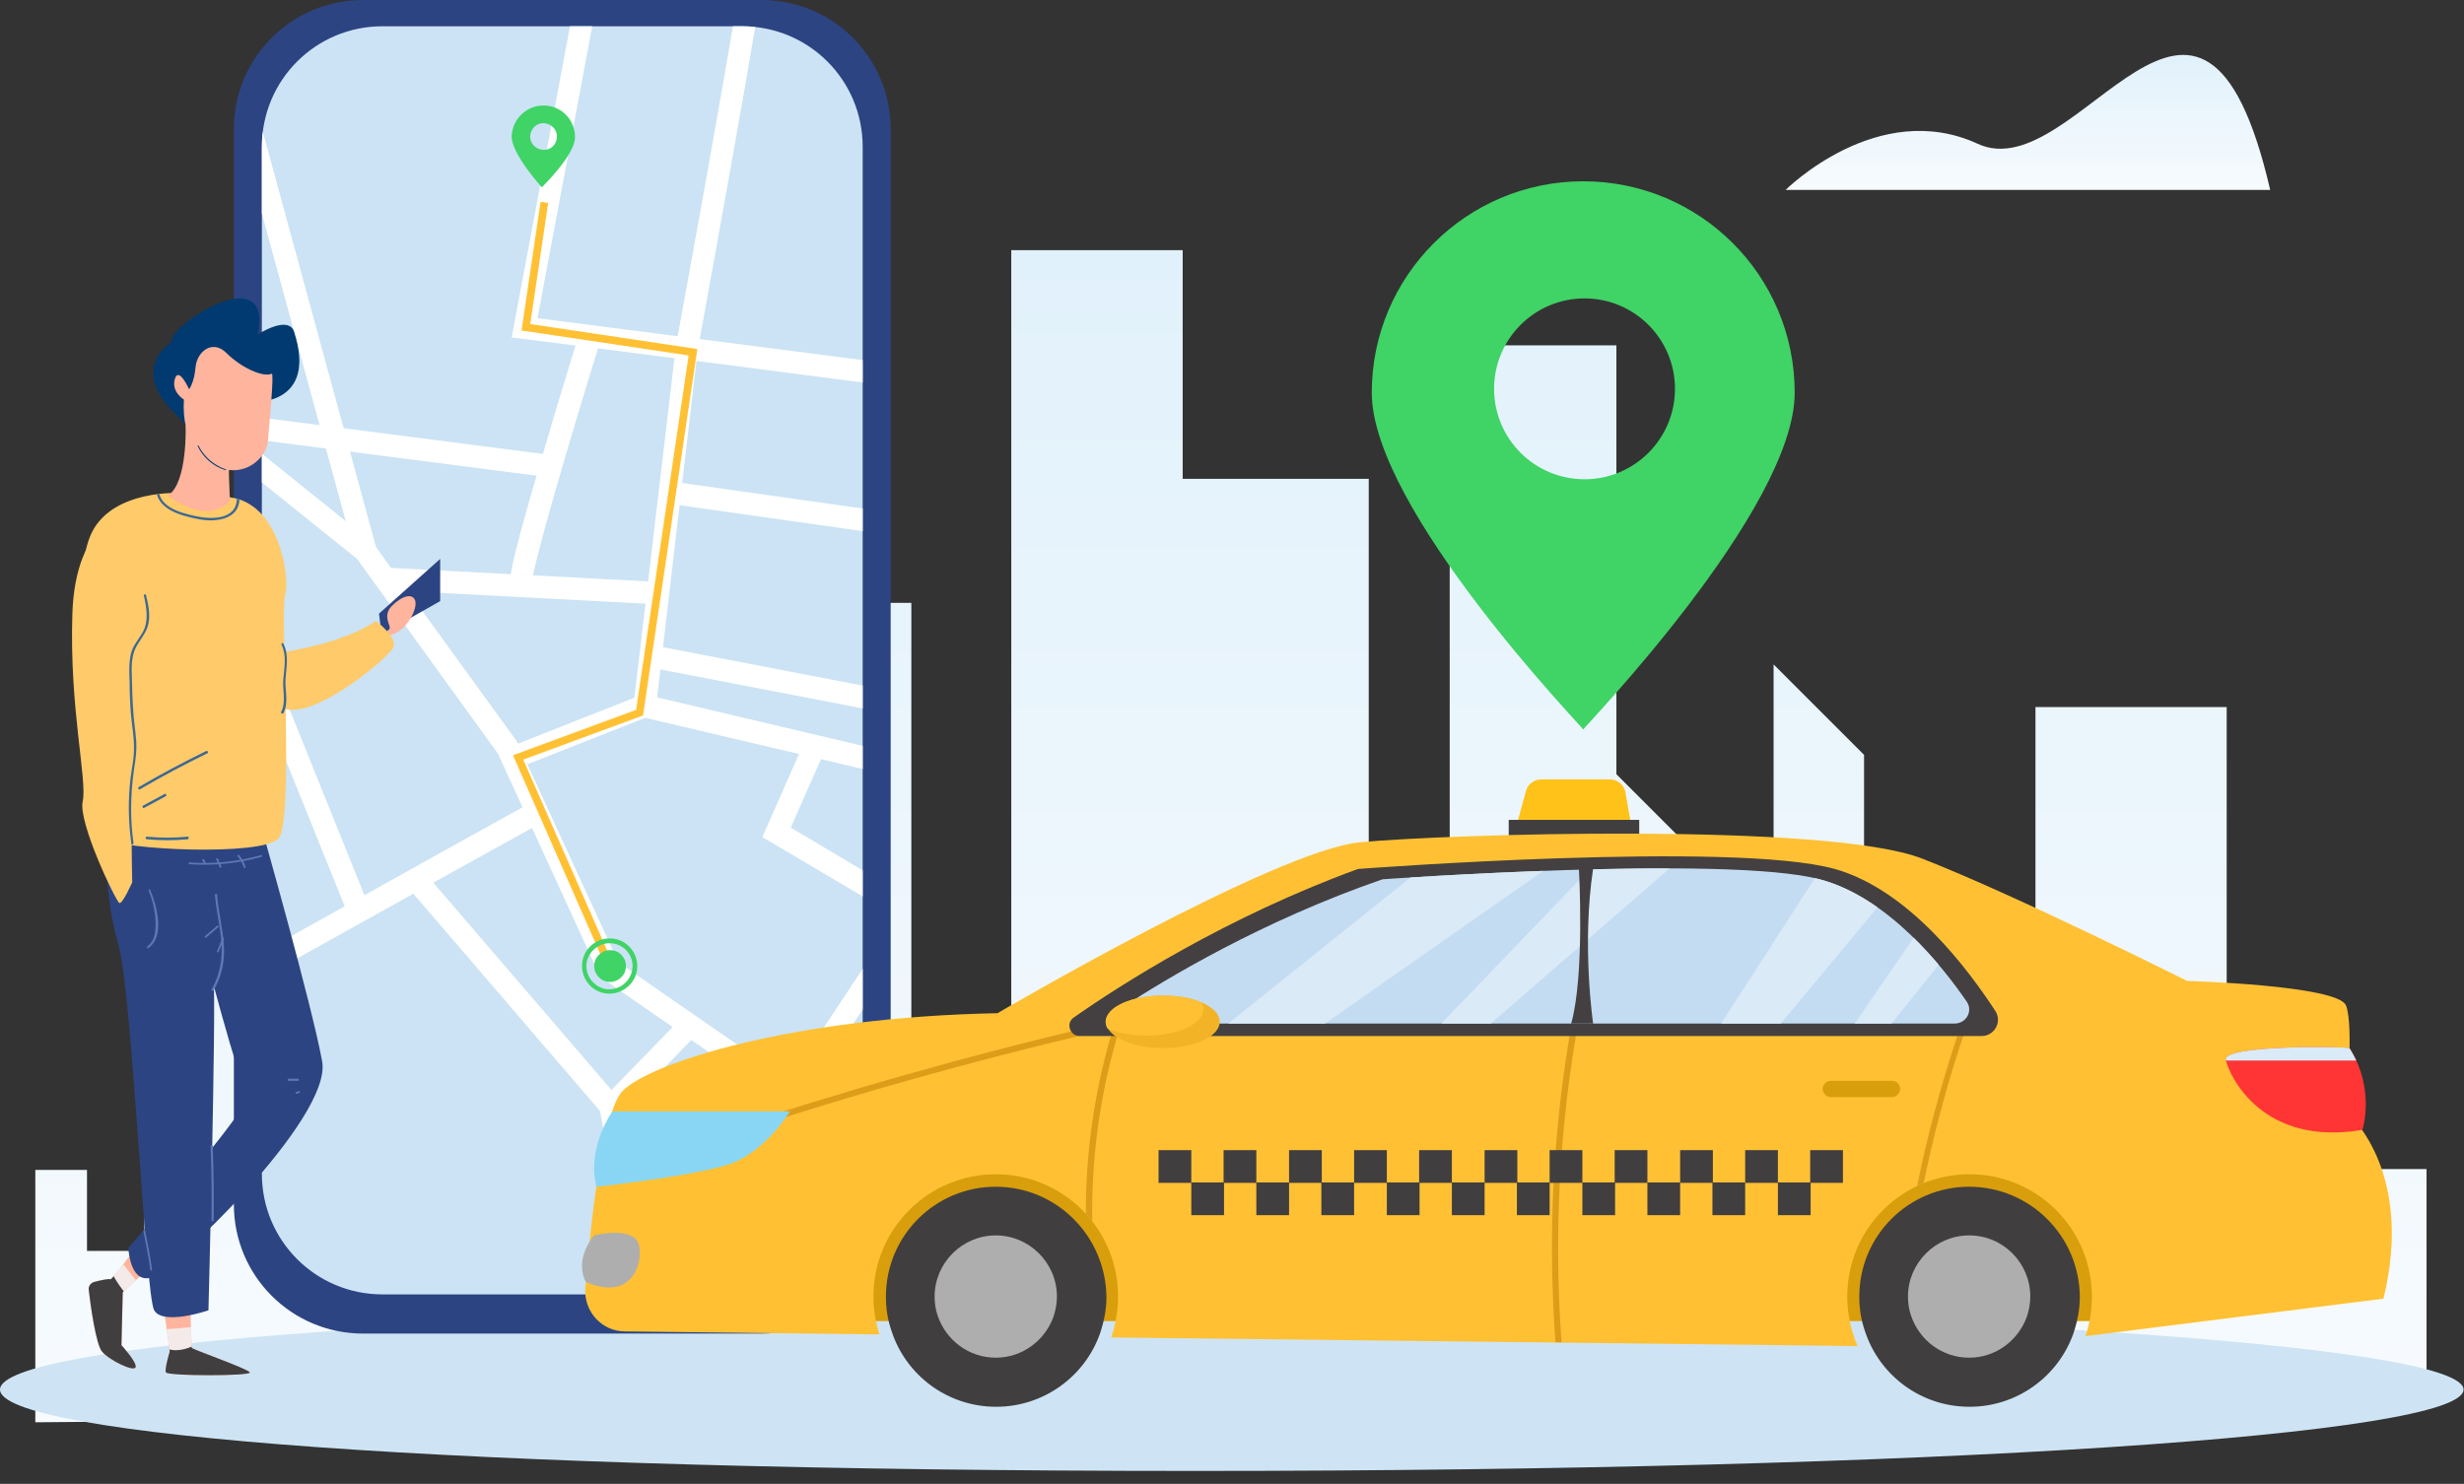 <?xml version="1.0" encoding="utf-8"?>
<!-- Generator: Adobe Illustrator 24.3.0, SVG Export Plug-In . SVG Version: 6.00 Build 0)  -->
<svg version="1.1" id="Layer_1" xmlns="http://www.w3.org/2000/svg" xmlns:xlink="http://www.w3.org/1999/xlink" x="0px" y="0px"
	 viewBox="0 0 572.1 344.6" style="enable-background:new 0 0 572.1 344.6;" xml:space="preserve">
<rect x="0" y="0" width="572.1" height="344.6" fill="#333333" stroke="none"/>
<style type="text/css">
	.st0{fill:url(#SVGID_1_);}
	.st1{fill:url(#SVGID_2_);}
	.st2{fill:url(#SVGID_3_);}
	.st3{fill:#CEE4F4;}
	.st4{fill:#2C4482;}
	.st5{fill:#CBE3F4;}
	.st6{clip-path:url(#SVGID_5_);}
	.st7{fill:#FFFFFF;}
	.st8{fill:none;stroke:#FFC133;stroke-width:1.776;stroke-miterlimit:10;}
	.st9{fill:#40D366;}
	.st10{fill:#D89E0B;}
	.st11{fill:#FFC219;}
	.st12{fill:#413E3F;}
	.st13{fill:#FFC133;}
	.st14{clip-path:url(#SVGID_7_);}
	.st15{opacity:0.63;}
	.st16{fill:#C98909;}
	.st17{opacity:0.63;clip-path:url(#SVGID_9_);}
	.st18{fill:#AEAEAE;}
	.st19{fill:#444041;}
	.st20{fill:#C4DCF2;}
	.st21{clip-path:url(#SVGID_11_);fill:#DAEAF7;}
	.st22{clip-path:url(#SVGID_13_);fill:#DAEAF7;}
	.st23{fill:#F2B327;}
	.st24{clip-path:url(#SVGID_15_);fill:#FFC133;}
	.st25{fill:#FF3535;}
	.st26{clip-path:url(#SVGID_17_);fill:#DAEAF7;}
	.st27{fill:#88D6F4;}
	.st28{fill:#FFB49D;}
	.st29{fill:#003A70;}
	.st30{clip-path:url(#SVGID_19_);fill:#F4EAE9;}
	.st31{clip-path:url(#SVGID_21_);fill:#413E3F;}
	.st32{clip-path:url(#SVGID_23_);fill:#F4EAE9;}
	.st33{clip-path:url(#SVGID_25_);fill:#413E3F;}
	.st34{fill:#FFCA69;}
	.st35{clip-path:url(#SVGID_27_);}
	.st36{fill:#3A6893;}
	.st37{fill:#5D78B5;}
</style>
<g id="BACKGROUND">
</g>
<g id="OBJECTS">
	
		<linearGradient id="SVGID_1_" gradientUnits="userSpaceOnUse" x1="285.8" y1="-175.392" x2="285.8" y2="96.808" gradientTransform="matrix(1 0 0 -1 0 154.908)">
		<stop  offset="0" style="stop-color:#F7FBFE"/>
		<stop  offset="0.997" style="stop-color:#E1F1FB"/>
	</linearGradient>
	<path class="st0" d="M8.2,330.3v-58.6h12v18.8h13.3v-97.4h35.4v39.8l14.4-14.4V84.6c0,0,55.3-4.4,55.3,0s0,22.1,0,22.1h23.2V140
		h49.8v100.7h23.2V58.1h39.8v53.1h43.2v3.3v96.3h18.8V80.2h38.7v99.6l36.5,36.5v-62l21,21v76.3h39.8v-87.4H517v107.3h46.4v54.2
		L8.2,330.3z"/>
	
		<linearGradient id="SVGID_2_" gradientUnits="userSpaceOnUse" x1="375.4" y1="-62.256" x2="375.4" y2="-44.736" gradientTransform="matrix(1 0 0 -1 0 154.908)">
		<stop  offset="0" style="stop-color:#F7FBFE"/>
		<stop  offset="0.997" style="stop-color:#E1F1FB"/>
	</linearGradient>
	<path class="st1" d="M406.8,217.2H344c0,0,12-12,24.9-6C381.9,217.2,397.8,178.3,406.8,217.2z"/>
	
		<linearGradient id="SVGID_3_" gradientUnits="userSpaceOnUse" x1="470.85" y1="110.77" x2="470.85" y2="142.116" gradientTransform="matrix(1 0 0 -1 0 154.908)">
		<stop  offset="0" style="stop-color:#F7FBFE"/>
		<stop  offset="0.997" style="stop-color:#E1F1FB"/>
	</linearGradient>
	<path class="st2" d="M527.1,44.1H414.6c0,0,21.4-21.4,44.6-10.7C482.5,44.1,511-25.5,527.1,44.1z"/>
	<path class="st3" d="M277.5,303.8c173.2,0,294.5,8.5,294.5,18.9c0,10.5-121.4,18.9-294.5,18.9S0,333.2,0,322.7
		C0,312.3,104.4,303.8,277.5,303.8z"/>
	<g>
		<path class="st4" d="M176.8,309.7H84.3c-16.6,0-30-13.4-30-30V30c0-16.6,13.4-30,30-30h92.5c16.6,0,30,13.4,30,30v249.7
			C206.8,296.3,193.4,309.7,176.8,309.7z"/>
		<g>
			<g>
				<path id="XMLID_7_" class="st5" d="M172.3,300.6H88.8c-15.5,0-28-12.5-28-28V34.1c0-15.5,12.5-28,28-28h83.5
					c15.5,0,28,12.5,28,28v238.6C200.3,288.1,187.7,300.6,172.3,300.6z"/>
			</g>
			<g>
				<g>
					<g>
						<defs>
							<path id="SVGID_4_" d="M172.3,300.6H88.8c-15.5,0-28-12.5-28-28V34.1c0-15.5,12.5-28,28-28h83.5c15.5,0,28,12.5,28,28v238.6
								C200.3,288.1,187.7,300.6,172.3,300.6z"/>
						</defs>
						<clipPath id="SVGID_5_">
							<use xlink:href="#SVGID_4_"  style="overflow:visible;"/>
						</clipPath>
						<g class="st6">
							<g>
								<polygon class="st7" points="97.6,201.5 144.1,255.6 144.3,256.3 155.9,316.5 150.8,317.5 139.3,258 93.7,204.9 								"/>
							</g>
							<g>
								<path class="st7" d="M125.5,185.2l2.5,4.6c-37.8,20.9-94.9,52.7-97.4,54.4c0,0,0.1-0.1,0.3-0.3l-3.7-3.6
									c0.5-0.5,0.9-0.9,49.9-28.2C101,198.7,125.2,185.3,125.5,185.2z"/>
							</g>
							<g>
								<polygon class="st7" points="86.7,126.2 86.9,126.5 120.1,172.3 120.2,172.6 143.6,223.5 245.4,294 242.5,298.3 
									139.4,226.9 115.6,175 82.9,129.8 12.3,73.1 15.6,69 								"/>
							</g>
							<g>
								<polygon class="st7" points="323.1,202.2 321.9,207.2 149.8,166.7 119.9,178.5 118,173.6 149.4,161.2 								"/>
							</g>
							<g>
								
									<rect x="232.5" y="82" transform="matrix(0.189 -0.982 0.982 0.189 25.316 367.608)" class="st7" width="5.2" height="173"/>
							</g>
							<g>
								
									<rect x="239.1" y="40.3" transform="matrix(0.14 -0.99 0.99 0.14 82.513 348.131)" class="st7" width="5.2" height="172.5"/>
							</g>
							<g>
								<path class="st7" d="M148.5-52.6L124.8,73.9c9.4,1.2,41.3,5.3,73,9.4c22.1,2.9,39.7,5.2,52.4,7c24.8,3.4,25,3.6,25.9,4.5
									l-3.6,3.7c0.4,0.4,0.8,0.5,0.9,0.5c-4.4-1.3-93.3-12.9-151.9-20.3l-2.7-0.3l24.7-131.9L148.5-52.6z"/>
							</g>
							<g>
								<path class="st7" d="M182-45.1c0.1,0.1,0.1,0.1,0.2,0.2c1,1.2,1.4,1.6-2,22.3c-1.7,10.4-4.1,24.7-7.2,42.6
									c-5.2,29.7-10.7,59.5-11,61.3l-9.7,83l-5.2-0.6l9.8-83.1v-0.1c8.6-46.7,21.2-118.1,20.8-123.2c0.1,0.8,1,2.1,2.5,2l-0.1-5.2
									C180.8-45.9,181.4-45.6,182-45.1z"/>
							</g>
							<g>
								
									<rect x="118.4" y="104.6" transform="matrix(5.250328e-02 -0.999 0.999 5.250328e-02 -21.349 249.808)" class="st7" width="5.2" height="63.2"/>
							</g>
							<g>
								<path class="st7" d="M139.5,78.8c-7.8,25.1-16.1,53.6-16,56.8c0,0,0-0.8-0.7-1.4l0,0c-0.5-0.5-1.1-0.7-1.8-0.7l0.1,5.2
									c-0.9,0-1.7-0.4-2.2-1.1c-1-1.4-1.7-2.2,7.1-32c4.1-14.1,8.5-28.2,8.6-28.4L139.5,78.8z"/>
							</g>
							<g>
								
									<rect x="84.9" y="62.4" transform="matrix(0.128 -0.992 0.992 0.128 -25.863 176.685)" class="st7" width="5.2" height="81.3"/>
							</g>
							<g>
								
									<rect x="62.6" y="-18.7" transform="matrix(0.965 -0.263 0.263 0.965 -12.404 19.085)" class="st7" width="5.2" height="149.3"/>
							</g>
							<g>
								<polygon class="st7" points="49.7,121.2 85.7,210.6 80.9,212.6 45.5,124.9 5.2,103.5 7.7,98.9 								"/>
							</g>
							<g>
								
									<rect x="138" y="244.9" transform="matrix(0.697 -0.717 0.717 0.697 -131.708 183.336)" class="st7" width="26.1" height="5.2"/>
							</g>
							<g>
								<polygon class="st7" points="191.5,174.3 183.6,192.2 215.6,211.2 186.1,256 181.7,253.1 208.3,212.9 177,194.4 
									186.8,172.2 								"/>
							</g>
						</g>
					</g>
				</g>
			</g>
		</g>
		<polyline class="st8" points="126.4,47 122.1,76 160.9,81.8 148.5,165.5 120.3,175.9 141.6,224.4 		"/>
		<path class="st9" d="M126.4,24.5c-4.1-0.1-7.4,3.1-7.6,7.1c-0.1,4.1,7,11.9,7,11.9s7.6-7.4,7.7-11.5
			C133.6,28,130.5,24.6,126.4,24.5z M126.1,34.8c-1.7-0.1-3.1-1.5-3-3.2s1.5-3.1,3.2-3s3.1,1.5,3,3.2
			C129.3,33.5,127.9,34.9,126.1,34.8z"/>
		<g>
			<path class="st9" d="M145.3,224.9c-0.3,2-2.2,3.4-4.2,3.1c-2-0.3-3.4-2.2-3.1-4.2c0.3-2,2.2-3.4,4.2-3.1
				C144.1,220.9,145.6,222.8,145.3,224.9z"/>
			<g>
				<path class="st9" d="M140.6,230.7c-3.5-0.5-5.9-3.8-5.4-7.3s3.8-5.9,7.3-5.4s5.9,3.8,5.4,7.3
					C147.4,228.7,144.1,231.2,140.6,230.7z M142.3,219.1c-2.9-0.4-5.6,1.6-6.1,4.5c-0.4,2.9,1.6,5.6,4.5,6.1
					c2.9,0.4,5.6-1.6,6.1-4.5C147.3,222.2,145.2,219.5,142.3,219.1z"/>
			</g>
		</g>
	</g>
	<g>
		<rect x="175.4" y="269.9" class="st10" width="322.5" height="36.9"/>
		<path class="st11" d="M352.2,191.4l2.1-7.7c0.4-1.6,1.9-2.7,3.6-2.7h15.9c1.8,0,3.3,1.3,3.6,3l1.3,7.4H352.2z"/>
		<rect x="350.3" y="190.4" class="st12" width="30.3" height="4.7"/>
		<g>
			<g>
				<path id="XMLID_4_" class="st13" d="M544.7,258.1c0,0,1.9-19.9,0-24.6c-1.9-4.7-36.9-5.7-36.9-5.7s-39.7-19.9-61.5-28.4
					s-110.7-5.7-130.5-3.8s-84.2,39.7-84.2,39.7c-47.3,0.9-80.4,11.4-87,18c-4.7,4.7-7.5,31-8.7,45.8c-0.4,5.4,3.8,10.1,9.2,10.1
					l59.1,0.7c-0.9-2.8-1.4-5.8-1.4-8.8c0-15.7,12.7-28.4,28.4-28.4s28.4,12.7,28.4,28.4c0,3.3-0.6,6.5-1.6,9.5l173.3,2
					c-1.5-3.5-2.4-7.4-2.4-11.5c0-15.7,12.7-28.4,28.4-28.4s28.4,12.7,28.4,28.4c0,3.2-0.5,6.3-1.5,9.2l69.2-8.7
					C560.8,271.3,544.7,258.1,544.7,258.1z"/>
			</g>
			<g>
				<g>
					<g>
						<defs>
							<path id="SVGID_6_" d="M544.7,258.1c0,0,1.9-19.9,0-24.6c-1.9-4.7-36.9-5.7-36.9-5.7s-39.7-19.9-61.5-28.4
								s-110.7-5.7-130.5-3.8s-84.2,39.7-84.2,39.7c-47.3,0.9-80.4,11.4-87,18c-4.7,4.7-7.5,31-8.7,45.8c-0.4,5.4,3.8,10.1,9.2,10.1
								l59.1,0.7c-0.9-2.8-1.4-5.8-1.4-8.8c0-15.7,12.7-28.4,28.4-28.4s28.4,12.7,28.4,28.4c0,3.3-0.6,6.5-1.6,9.5l173.3,2
								c-1.5-3.5-2.4-7.4-2.4-11.5c0-15.7,12.7-28.4,28.4-28.4s28.4,12.7,28.4,28.4c0,3.2-0.5,6.3-1.5,9.2l69.2-8.7
								C560.8,271.3,544.7,258.1,544.7,258.1z"/>
						</defs>
						<clipPath id="SVGID_7_">
							<use xlink:href="#SVGID_6_"  style="overflow:visible;"/>
						</clipPath>
						<g class="st14">
							<g class="st15">
								<g>
									<path class="st16" d="M365.3,235.6c-6.3,34.1-6.6,68.9-0.9,103.1c0.1,0.9,1.5,0.5,1.4-0.4c-5.7-33.9-5.3-68.5,0.9-102.3
										C366.9,235.1,365.5,234.7,365.3,235.6L365.3,235.6z"/>
								</g>
							</g>
							<g class="st15">
								<g>
									<path class="st16" d="M259.9,234.3c-8.5,25.1-10.1,52-4.5,77.9c0.2,0.9,1.6,0.5,1.4-0.4c-5.5-25.7-3.9-52.3,4.5-77.2
										C261.6,233.8,260.2,233.4,259.9,234.3L259.9,234.3z"/>
								</g>
							</g>
							<g class="st15">
								<g>
									<path class="st16" d="M455.5,237.5c-6.7,19.4-11.4,39.4-14,59.8c-0.1,0.9,1.3,0.9,1.4,0c2.6-20.3,7.2-40.2,13.9-59.5
										C457.1,237,455.7,236.6,455.5,237.5L455.5,237.5z"/>
								</g>
							</g>
						</g>
					</g>
				</g>
			</g>
			<g>
				<g>
					<g>
						<defs>
							<path id="SVGID_8_" d="M544.7,258.1c0,0,1.9-19.9,0-24.6c-1.9-4.7-36.9-5.7-36.9-5.7s-39.7-19.9-61.5-28.4
								s-110.7-5.7-130.5-3.8s-84.2,39.7-84.2,39.7c-47.3,0.9-80.4,11.4-87,18c-4.7,4.7-7.5,31-8.7,45.8c-0.4,5.4,3.8,10.1,9.2,10.1
								l59.1,0.7c-0.9-2.8-1.4-5.8-1.4-8.8c0-15.7,12.7-28.4,28.4-28.4s28.4,12.7,28.4,28.4c0,3.3-0.6,6.5-1.6,9.5l173.3,2
								c-1.5-3.5-2.4-7.4-2.4-11.5c0-15.7,12.7-28.4,28.4-28.4s28.4,12.7,28.4,28.4c0,3.2-0.5,6.3-1.5,9.2l69.2-8.7
								C560.8,271.3,544.7,258.1,544.7,258.1z"/>
						</defs>
						<clipPath id="SVGID_9_">
							<use xlink:href="#SVGID_8_"  style="overflow:visible;"/>
						</clipPath>
						<g class="st17">
							<g>
								<path class="st16" d="M255.6,237.9c-30.5,7.1-60.7,15.7-90.4,25.6c-0.9,0.3-0.5,1.7,0.4,1.4c29.7-10,59.9-18.5,90.4-25.6
									C256.9,239,256.5,237.7,255.6,237.9L255.6,237.9z"/>
							</g>
						</g>
					</g>
				</g>
			</g>
		</g>
		<path class="st12" d="M231.2,275.6c-14.1,0-25.5,11.4-25.5,25.5c0,2.8,0.4,5.4,1.3,8c3.3,10.2,12.9,17.6,24.3,17.6
			c11.1,0,20.6-7.1,24.1-17c0.9-2.7,1.5-5.5,1.5-8.5C256.7,287,245.3,275.6,231.2,275.6z"/>
		<path class="st18" d="M231.2,286.9c-7.8,0-14.2,6.4-14.2,14.2c0,1.5,0.2,3,0.7,4.4c1.9,5.7,7.2,9.8,13.5,9.8
			c6.2,0,11.4-4,13.4-9.5c0.5-1.5,0.8-3.1,0.8-4.7C245.4,293.3,239,286.9,231.2,286.9z"/>
		<path class="st12" d="M457.2,275.6c-14.1,0-25.5,11.4-25.5,25.5c0,2.8,0.4,5.4,1.3,8c3.3,10.2,12.9,17.6,24.3,17.6
			c11.1,0,20.6-7.1,24.1-17c0.9-2.7,1.5-5.5,1.5-8.5C482.8,287,471.3,275.6,457.2,275.6z"/>
		<path class="st18" d="M457.2,286.9c-7.8,0-14.2,6.4-14.2,14.2c0,1.5,0.2,3,0.7,4.4c1.9,5.7,7.2,9.8,13.5,9.8
			c6.2,0,11.4-4,13.4-9.5c0.5-1.5,0.8-3.1,0.8-4.7C471.4,293.3,465.1,286.9,457.2,286.9z"/>
		<path class="st19" d="M460.1,240.6H250.7c-2.3,0-3.3-3-1.4-4.3c10.7-7.5,35.3-23.3,66-34.5c0,0,87-6.6,110.7,0
			c17.4,4.9,31.1,23.5,37.3,33C464.9,237.3,463.1,240.6,460.1,240.6z"/>
		<g>
			<g>
				<path id="XMLID_1_" class="st20" d="M453.8,237.7H261.7c-2.1,0-3-2.6-1.2-3.7c9.9-6.5,32.4-20.1,60.5-29.8c0,0,79.8-5.7,101.5,0
					c15.9,4.2,28.6,20.3,34.2,28.5C458.1,234.9,456.5,237.7,453.8,237.7z"/>
			</g>
			<g>
				<g>
					<g>
						<defs>
							<path id="SVGID_10_" d="M453.8,237.7H261.7c-2.1,0-3-2.6-1.2-3.7c9.9-6.5,32.4-20.1,60.5-29.8c0,0,79.8-5.7,101.5,0
								c15.9,4.2,28.6,20.3,34.2,28.5C458.1,234.9,456.5,237.7,453.8,237.7z"/>
						</defs>
						<clipPath id="SVGID_11_">
							<use xlink:href="#SVGID_10_"  style="overflow:visible;"/>
						</clipPath>
						<polygon class="st21" points="266.2,252.9 360.7,177.2 390.1,180 283.2,254.8 						"/>
					</g>
				</g>
			</g>
			<g>
				<g>
					<g>
						<defs>
							<path id="SVGID_12_" d="M453.8,237.7H261.7c-2.1,0-3-2.6-1.2-3.7c9.9-6.5,32.4-20.1,60.5-29.8c0,0,79.8-5.7,101.5,0
								c15.9,4.2,28.6,20.3,34.2,28.5C458.1,234.9,456.5,237.7,453.8,237.7z"/>
						</defs>
						<clipPath id="SVGID_13_">
							<use xlink:href="#SVGID_12_"  style="overflow:visible;"/>
						</clipPath>
						<polyline class="st22" points="320.1,252.9 323.6,249.2 390.1,180 407.1,184.8 335.2,247.2 392.9,248.1 441.1,173.4 
							463.8,177.2 402.4,251 422.2,250 457.2,199 463.9,206.9 427,252.9 						"/>
					</g>
				</g>
			</g>
		</g>
		<g>
			<g>
				<path id="XMLID_3_" class="st23" d="M283.2,237.3c0,3.4-5.9,6.1-13.2,6.1c-7.3,0-13.2-2.8-13.2-6.1s5.9-6.1,13.2-6.1
					C277.3,231.1,283.2,233.9,283.2,237.3z"/>
			</g>
			<g>
				<g>
					<g>
						<defs>
							<ellipse id="SVGID_14_" cx="269.9" cy="237.3" rx="13.2" ry="6.1"/>
						</defs>
						<clipPath id="SVGID_15_">
							<use xlink:href="#SVGID_14_"  style="overflow:visible;"/>
						</clipPath>
						<ellipse class="st24" cx="266.2" cy="234.4" rx="13.2" ry="6.1"/>
					</g>
				</g>
			</g>
		</g>
		<path class="st19" d="M366.6,201.8c0,0,1.4,24.6-1.8,35.9h5.1c0,0-2.7-18.2,0-36L366.6,201.8z"/>
		<g>
			<g>
				<path id="XMLID_2_" class="st25" d="M545.5,243.4c-0.2-0.3-29.7-0.9-28.7,2.8c0.9,3.8,8.5,20.1,31.7,16.2
					C548.5,262.5,551.6,252.9,545.5,243.4z"/>
			</g>
			<g>
				<g>
					<g>
						<defs>
							<path id="SVGID_16_" d="M545.5,243.4c-0.2-0.3-29.7-0.9-28.7,2.8c0.9,3.8,8.5,20.1,31.7,16.2
								C548.5,262.5,551.6,252.9,545.5,243.4z"/>
						</defs>
						<clipPath id="SVGID_17_">
							<use xlink:href="#SVGID_16_"  style="overflow:visible;"/>
						</clipPath>
						<rect x="494.1" y="234" class="st26" width="68.1" height="12.3"/>
					</g>
				</g>
			</g>
		</g>
		<path class="st27" d="M138.5,275.6c0,0,22.2-2.4,30.7-5.2c8.5-2.8,14.2-12.3,14.2-12.3h-41.2C142.2,258.1,136.1,266.6,138.5,275.6
			z"/>
		<path class="st18" d="M137.9,286.9c0,0,9.5-2.4,10.5,2.4c0.9,4.7-2.1,12.9-12.4,8.4C136,297.6,133.1,293.1,137.9,286.9z"/>
		<rect x="269" y="267.1" class="st12" width="7.6" height="7.6"/>
		<rect x="276.6" y="274.6" class="st12" width="7.6" height="7.6"/>
		<rect x="284.1" y="267.1" class="st12" width="7.6" height="7.6"/>
		<rect x="291.7" y="274.6" class="st12" width="7.6" height="7.6"/>
		<rect x="299.3" y="267.1" class="st12" width="7.6" height="7.6"/>
		<rect x="306.8" y="274.6" class="st12" width="7.6" height="7.6"/>
		<rect x="314.4" y="267.1" class="st12" width="7.6" height="7.6"/>
		<rect x="322" y="274.6" class="st12" width="7.6" height="7.6"/>
		<rect x="329.5" y="267.1" class="st12" width="7.6" height="7.6"/>
		<rect x="337.1" y="274.6" class="st12" width="7.6" height="7.6"/>
		<rect x="344.7" y="267.1" class="st12" width="7.6" height="7.6"/>
		<rect x="352.2" y="274.6" class="st12" width="7.6" height="7.6"/>
		<rect x="359.8" y="267.1" class="st12" width="7.6" height="7.6"/>
		<rect x="367.4" y="274.6" class="st12" width="7.6" height="7.6"/>
		<rect x="374.9" y="267.1" class="st12" width="7.6" height="7.6"/>
		<rect x="382.5" y="274.6" class="st12" width="7.6" height="7.6"/>
		<rect x="390.1" y="267.1" class="st12" width="7.6" height="7.6"/>
		<rect x="397.6" y="274.6" class="st12" width="7.6" height="7.6"/>
		<rect x="405.2" y="267.1" class="st12" width="7.6" height="7.6"/>
		<rect x="412.8" y="274.6" class="st12" width="7.6" height="7.6"/>
		<rect x="420.3" y="267.1" class="st12" width="7.6" height="7.6"/>
		<path class="st10" d="M439.3,254.8h-14.2c-1,0-1.9-0.8-1.9-1.9l0,0c0-1,0.8-1.9,1.9-1.9h14.2c1,0,1.9,0.8,1.9,1.9l0,0
			C441.1,253.9,440.3,254.8,439.3,254.8z"/>
	</g>
	<path class="st9" d="M367.6,42.1c-27.1,0-49.1,22-49.1,49.1s49.4,78.2,49.1,78.2s49.1-51,49.1-78.2S394.7,42.1,367.6,42.1z
		 M367.9,111.3c-11.6,0-21-9.4-21-21s9.4-21,21-21s21,9.4,21,21S379.5,111.3,367.9,111.3z"/>
	<g>
		<polygon class="st4" points="88,142.5 102.2,129.8 102.2,139.6 88.6,147.3 		"/>
		<path class="st28" d="M90.4,146.1c0.6-0.6-1.8-3,0.6-5.4s4.8-3,5.4-1.2s-1.8,6.7-5.4,7.9S90.4,146.1,90.4,146.1z"/>
		<path class="st29" d="M58.6,93.4c0.6,0,15.1,0.6,9.7-16.3c-1.3-4.1-8.5,0.6-8.5,0.6s1.8-6.1-1.8-7.9c-5.3-2.7-18.8,6.7-18.2,9.7
			c0,0-6.1,3.6-3.6,10.3s9.7,7.9,9.7,17.6C45.9,117,58.6,93.4,58.6,93.4z"/>
		<g>
			<g>
				<path id="XMLID_20_" class="st28" d="M31,290.5c-0.3,0.3-5.1,6.9-5.4,6.6c-0.2-0.2-2.2,0.2-3.7,0.6c-0.8,0.2-1.4,1-1.3,1.8
					c0.4,3.6,1.7,12.8,3.1,14.4c1.8,2.1,7.5,4.8,7.8,3.6c0.3-1.2-3.3-5.1-3.3-5.1l0.3-12.3l6.9-6.3l-4.2-3.3"/>
			</g>
			<g>
				<g>
					<g>
						<defs>
							<path id="SVGID_18_" d="M31,290.5c-0.3,0.3-5.1,6.9-5.4,6.6c-0.2-0.2-2.2,0.2-3.7,0.6c-0.8,0.2-1.4,1-1.3,1.8
								c0.4,3.6,1.7,12.8,3.1,14.4c1.8,2.1,7.5,4.8,7.8,3.6c0.3-1.2-3.3-5.1-3.3-5.1l0.3-12.3l6.9-6.3l-4.2-3.3"/>
						</defs>
						<clipPath id="SVGID_19_">
							<use xlink:href="#SVGID_18_"  style="overflow:visible;"/>
						</clipPath>
						<path class="st30" d="M27.2,291.8c0,0,4.2,5.4,6,7.5s2.1,21.3,2.1,21.3l-14.7-3.9l-5.4-14.1L27.2,291.8z"/>
					</g>
				</g>
			</g>
			<g>
				<g>
					<g>
						<defs>
							<path id="SVGID_20_" d="M31,290.5c-0.3,0.3-5.1,6.9-5.4,6.6c-0.2-0.2-2.2,0.2-3.7,0.6c-0.8,0.2-1.4,1-1.3,1.8
								c0.4,3.6,1.7,12.8,3.1,14.4c1.8,2.1,7.5,4.8,7.8,3.6c0.3-1.2-3.3-5.1-3.3-5.1l0.3-12.3l6.9-6.3l-4.2-3.3"/>
						</defs>
						<clipPath id="SVGID_21_">
							<use xlink:href="#SVGID_20_"  style="overflow:visible;"/>
						</clipPath>
						<path class="st31" d="M24.5,290.3c-0.6,1.5,1.5,6.9,6.3,12s3.6,20.1,3.6,20.1l-16.8-5.7L14,303.9L24.5,290.3z"/>
					</g>
				</g>
			</g>
		</g>
		<path class="st4" d="M47.2,218.1c-0.6,0.9,8.7,34.2,10.2,36.3c1.5,2.1-27.6,35.4-27.6,35.4s0.3,7.8,4.8,7
			c4.5-0.7,42.6-37.1,40.2-50.3c-2.4-13.2-14.1-54.4-14.1-54.4l-18,3.3L47.2,218.1z"/>
		<g>
			<g>
				<path id="XMLID_18_" class="st28" d="M37.9,304c0.3,0.3,1.5,9.9,1.5,9.9s-1.2,3.9-0.9,4.8s20.1,0.9,19.5,0s-13.5-5.4-13.5-5.7
					s-0.3-9-0.3-9L37.9,304z"/>
			</g>
			<g>
				<g>
					<g>
						<defs>
							<path id="SVGID_22_" d="M37.9,304c0.3,0.3,1.5,9.9,1.5,9.9s-1.2,3.9-0.9,4.8s20.1,0.9,19.5,0s-13.5-5.4-13.5-5.7
								s-0.3-9-0.3-9L37.9,304z"/>
						</defs>
						<clipPath id="SVGID_23_">
							<use xlink:href="#SVGID_22_"  style="overflow:visible;"/>
						</clipPath>
						<path class="st32" d="M38.1,308.7c0,0,6-0.3,8.4-0.9s15.6,8.4,15.6,8.4l0.6,7.5l-25.8-1.2l-3.9-4.8L38.1,308.7z"/>
					</g>
				</g>
			</g>
			<g>
				<g>
					<g>
						<defs>
							<path id="SVGID_24_" d="M37.9,304c0.3,0.3,1.5,9.9,1.5,9.9s-1.2,3.9-0.9,4.8s20.1,0.9,19.5,0s-13.5-5.4-13.5-5.7
								s-0.3-9-0.3-9L37.9,304z"/>
						</defs>
						<clipPath id="SVGID_25_">
							<use xlink:href="#SVGID_24_"  style="overflow:visible;"/>
						</clipPath>
						<path class="st33" d="M38.1,312.9c0,0,3,2.1,8.4-1.2c5.4-3.3,15,7.8,15,7.8l-23.4,3V312.9z"/>
					</g>
				</g>
			</g>
		</g>
		<path class="st4" d="M24.7,191.1c-0.3,0.9-0.6,17.1,2.7,27.9s6.3,81.7,8.4,85.3c2.1,3.6,12.6,0,12.6,0s1.8-68.8,1.2-77.5
			s1.8-33.3,1.8-33.3L24.7,191.1z"/>
		<g>
			<g>
				<path id="XMLID_12_" class="st34" d="M41.8,114.5c0,0-15.3-0.9-20.4,9s-0.9,36.6,0,42.4c0.9,5.7-1.2,26.1,2.7,28.8
					s36.9,4.2,40.6,0c3.6-4.2,0.3-52.9,1.5-56.5c1.2-3.6-1.2-22.5-14.1-22.8C39.1,115.1,41.8,114.5,41.8,114.5z"/>
			</g>
			<g>
				<g>
					<g>
						<defs>
							<path id="SVGID_26_" d="M41.8,114.5c0,0-15.3-0.9-20.4,9s-0.9,36.6,0,42.4c0.9,5.7-1.2,26.1,2.7,28.8s36.9,4.2,40.6,0
								c3.6-4.2,0.3-52.9,1.5-56.5c1.2-3.6-1.2-22.5-14.1-22.8C39.1,115.1,41.8,114.5,41.8,114.5z"/>
						</defs>
						<clipPath id="SVGID_27_">
							<use xlink:href="#SVGID_26_"  style="overflow:visible;"/>
						</clipPath>
						<g class="st35">
							<path class="st36" d="M55.6,115.9c-0.1,4.8-5.6,5.4-9.3,4.7c-4.1-0.8-10.1-2.2-10.1-7.4c0-0.4,0.6-0.4,0.6,0
								c-0.1,4.5,4.8,5.8,8.3,6.6c3.4,0.8,9.7,1.2,9.9-3.9C55,115.6,55.6,115.6,55.6,115.9L55.6,115.9z"/>
						</g>
					</g>
				</g>
			</g>
		</g>
		<path class="st28" d="M63.1,86.8c0.6-0.3-0.6,12-0.9,15.6c-0.3,3.6-4.5,7.8-9.9,6.6s-10.2-6.6-9.6-16.2c0,0-3-1.8-2.1-4.8
			s3.3,2.4,3.3,2.4s1.2-1.5,1.5-5.1s3.9-6.6,7.2-3.3C55.9,85.3,61,87.7,63.1,86.8z"/>
		<path class="st28" d="M43.1,98.8c0,0,0.5,13.3-4.1,16.3c0,0,9,7.2,14.4,1.2c0,0-0.6-10.2,0-12.3C54.1,101.9,43.1,98.8,43.1,98.8z"
			/>
		<g>
			<g>
				<path class="st37" d="M49.6,230c1.8-3.1,2.6-6.6,2.4-10.2c-0.2-4-1.3-8-1.6-12c0-0.3-0.5-0.3-0.5,0c0.3,3.7,1.2,7.2,1.5,10.9
					c0.3,3.9-0.3,7.7-2.3,11.1C49,230,49.4,230.2,49.6,230L49.6,230z"/>
			</g>
			<g>
				<path class="st37" d="M47.9,217.7c0.9-0.8,1.9-1.6,2.8-2.4c0.2-0.2-0.1-0.5-0.3-0.3c-0.9,0.8-1.9,1.6-2.8,2.4
					C47.4,217.6,47.7,217.9,47.9,217.7L47.9,217.7z"/>
			</g>
			<g>
				<path class="st37" d="M50.8,221c0.4-1,0.8-2,1.2-3c0.1-0.3-0.3-0.4-0.4-0.1c-0.4,1-0.8,2-1.2,3C50.2,221.2,50.7,221.3,50.8,221
					L50.8,221z"/>
			</g>
			<g>
				<path class="st37" d="M34.5,206.8c0.9,2.2,1.5,4.6,1.6,7c0.1,2.1,0,4.6-1.9,6c-0.2,0.2,0,0.6,0.2,0.4c4-2.7,2-9.9,0.5-13.5
					C34.9,206.4,34.4,206.5,34.5,206.8L34.5,206.8z"/>
			</g>
			<g>
				<path class="st37" d="M67,251c0.7,0,1.5,0,2.2,0c0.3,0,0.3-0.5,0-0.5c-0.7,0-1.5,0-2.2,0C66.7,250.6,66.7,251,67,251L67,251z"/>
			</g>
			<g>
				<path class="st37" d="M68.9,254c0.2-0.1,0.4-0.1,0.6-0.2c0.3-0.1,0.2-0.5-0.1-0.4c-0.2,0.1-0.4,0.1-0.6,0.2
					C68.5,253.7,68.6,254.1,68.9,254L68.9,254z"/>
			</g>
			<g>
				<path class="st37" d="M48.9,266.2c0.2,5.7,0.3,11.5,0.2,17.2c0,0.3,0.4,0.3,0.5,0c0.1-5.7,0-11.5-0.2-17.2
					C49.4,265.9,48.9,265.9,48.9,266.2L48.9,266.2z"/>
			</g>
			<g>
				<path class="st37" d="M33.3,285.9c0.6,3,1.2,6,1.6,9c0,0.3,0.5,0.2,0.4-0.1c-0.4-3-1-6-1.6-9C33.7,285.5,33.2,285.6,33.3,285.9
					L33.3,285.9z"/>
			</g>
			<g>
				<path class="st37" d="M44,200.7c5.6,0.4,11.2-0.2,16.7-1.7c0.3-0.1,0.2-0.5-0.1-0.4c-5.4,1.5-11,2.1-16.6,1.7
					C43.7,200.2,43.7,200.7,44,200.7L44,200.7z"/>
			</g>
			<g>
				<path class="st37" d="M55.2,198.9c0.6,0.7,1.1,1.6,1.4,2.5c0.1,0.3,0.5,0.2,0.4-0.1c-0.3-1-0.8-1.9-1.5-2.7
					C55.4,198.3,55,198.6,55.2,198.9L55.2,198.9z"/>
			</g>
			<g>
				<path class="st37" d="M50.2,199.6c0.3,0.6,0.6,1.2,0.8,1.8c0.1,0.3,0.5,0,0.4-0.2c-0.3-0.6-0.6-1.2-0.8-1.8
					C50.4,199.2,50,199.4,50.2,199.6L50.2,199.6z"/>
			</g>
			<g>
				<path class="st37" d="M47,199.8c0.1,0.3,0.3,0.5,0.4,0.8c0.1,0.3,0.5,0,0.4-0.2c-0.1-0.3-0.3-0.5-0.4-0.8
					C47.2,199.4,46.8,199.6,47,199.8L47,199.8z"/>
			</g>
		</g>
		<g>
			<path class="st29" d="M52.4,109c-2.8-1-5-2.9-6.3-5.5c-0.1-0.1-0.3,0-0.2,0.1c1.3,2.7,3.6,4.7,6.5,5.6
				C52.5,109.3,52.6,109,52.4,109L52.4,109z"/>
		</g>
		<path class="st34" d="M57.6,152.4c0,0,19.2-1.1,29.7-8.2c0,0,4.8,3.6,4.1,6c-0.7,2.4-21.3,19.4-26.9,13.4
			C58.7,157.6,57.6,152.4,57.6,152.4z"/>
		<path class="st34" d="M30,118.7c0,0-12.5,1.9-13.2,23.9s3.5,38.6,2.4,43.5s7.7,23.2,8.5,23.6c0.7,0.4,3-4.8,3-4.8
			s-0.7-25,1.1-48.9C33.6,132.1,35.8,119.8,30,118.7z"/>
		<g>
			<path class="st36" d="M33.9,138.2c0.5,2.1,1,4.3,0.6,6.4c-0.3,1.9-1.4,3.2-2.4,4.8c-1.5,2.2-1.6,4.8-1.5,7.4
				c0.1,2.6,0.1,5.1,0.3,7.7c0.1,2.4,0.5,4.8,0.7,7.2s-0.1,4.7-0.5,7.1c-0.8,5.7-0.9,11.4-0.1,17c0,0.4-0.5,0.5-0.5,0.1
				c-0.7-5-0.8-10.1-0.2-15.1c0.3-2.5,0.9-4.9,0.8-7.5c0-2.5-0.5-5-0.7-7.5s-0.3-4.9-0.3-7.4c-0.1-2.2-0.2-4.4,0.3-6.6
				c0.5-2,1.9-3.4,2.8-5.1c1.4-2.6,0.8-5.7,0.2-8.4C33.3,138,33.8,137.9,33.9,138.2L33.9,138.2z"/>
		</g>
		<g>
			<path class="st36" d="M65.8,149.5c1.3,2.6,0.7,5.3,0.5,8.1c-0.2,2.6,0.8,5.6-0.5,8c-0.2,0.3-0.7,0-0.5-0.3
				c1.2-2.3,0.2-5.3,0.5-7.7c0.2-2.6,0.8-5.3-0.4-7.8C65.2,149.4,65.7,149.2,65.8,149.5L65.8,149.5z"/>
		</g>
		<g>
			<path class="st36" d="M48.2,174.9c-5.3,2.6-10.6,5.4-15.7,8.4c-0.3,0.2-0.6-0.3-0.3-0.5c5.1-3,10.4-5.8,15.7-8.4
				C48.2,174.3,48.5,174.8,48.2,174.9L48.2,174.9z"/>
		</g>
		<g>
			<path class="st36" d="M38.5,184.9c-1.7,0.9-3.3,1.8-5,2.7c-0.3,0.2-0.6-0.3-0.3-0.5c1.7-0.9,3.3-1.8,5-2.7
				C38.5,184.2,38.8,184.7,38.5,184.9L38.5,184.9z"/>
		</g>
		<g>
			<path class="st36" d="M43.6,194.9c-3.2,0.3-6.3,0.3-9.5,0c-0.4,0-0.4-0.6,0-0.6c3.2,0.3,6.3,0.3,9.5,0
				C43.9,194.3,43.9,194.8,43.6,194.9L43.6,194.9z"/>
		</g>
	</g>
</g>
</svg>
